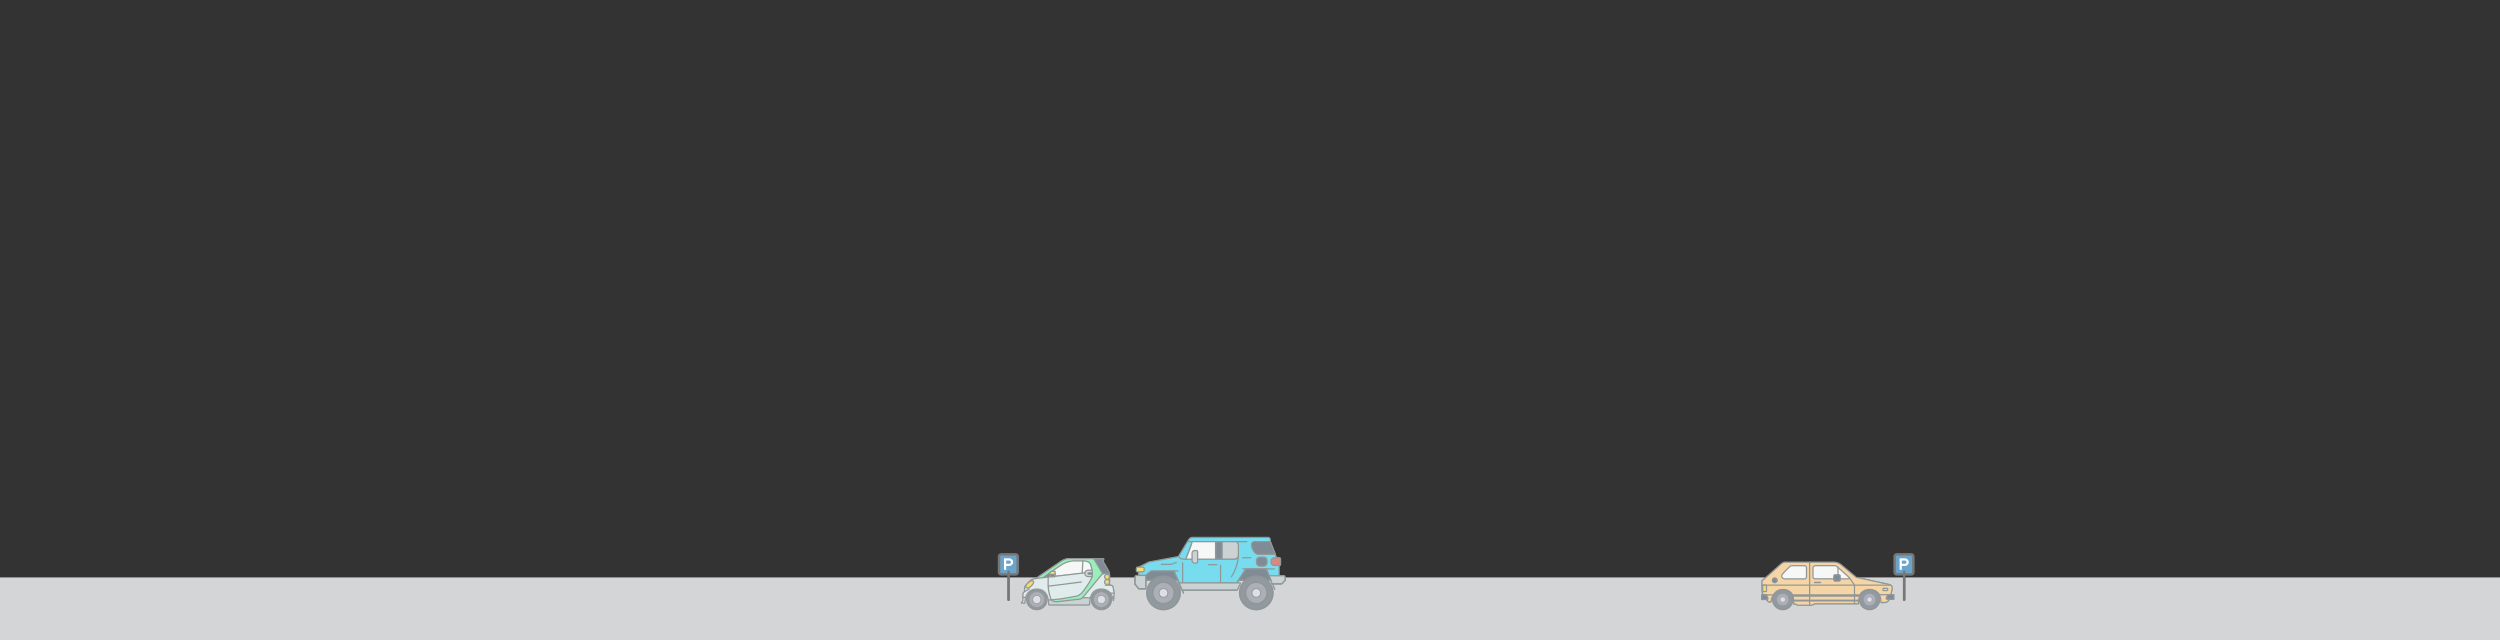 <?xml version="1.0" encoding="utf-8"?>
<!-- Generator: Adobe Illustrator 22.0.1, SVG Export Plug-In . SVG Version: 6.00 Build 0)  -->
<svg version="1.1" id="Layer_1" xmlns="http://www.w3.org/2000/svg" xmlns:xlink="http://www.w3.org/1999/xlink" x="0px" y="0px"
	 viewBox="0 0 4000 1024" style="enable-background:new 0 0 4000 1024;" xml:space="preserve">
<rect x="0" y="0" width="4000" height="1024" fill="#333333" stroke="none"/>
<style type="text/css">
	.st0{display:none;}
	.st1{display:inline;fill:#82F9F9;}
	.st2{fill:#B5B9BA;}
	.st3{opacity:0.4;}
	.st4{fill:#FFFFFF;}
	.st5{fill:#0968A7;stroke:#1D1D1D;stroke-width:4;stroke-miterlimit:10;}
	.st6{fill:none;stroke:#1D1D1D;stroke-width:4;stroke-linecap:round;stroke-miterlimit:10;}
	.st7{fill:#485253;}
	.st8{fill:#465761;}
	.st9{fill:#EFB96A;stroke:#485253;stroke-width:2;stroke-linecap:round;stroke-linejoin:round;stroke-miterlimit:10;}
	.st10{fill:#757888;stroke:#485253;stroke-linecap:round;stroke-linejoin:round;stroke-miterlimit:10;}
	.st11{fill:#2C3E50;}
	.st12{fill:#F0F1F1;stroke:#485253;stroke-width:2;stroke-linecap:round;stroke-linejoin:round;stroke-miterlimit:10;}
	.st13{fill:none;stroke:#485253;stroke-width:2;stroke-linecap:round;stroke-linejoin:round;stroke-miterlimit:10;}
	.st14{fill:none;stroke:#485253;stroke-width:4;stroke-linecap:round;stroke-linejoin:round;stroke-miterlimit:10;}
	.st15{fill:none;stroke:#485253;stroke-width:3;stroke-linecap:round;stroke-linejoin:round;stroke-miterlimit:10;}
	.st16{fill:#2C3E50;stroke:#485253;stroke-width:2;stroke-linecap:round;stroke-linejoin:round;stroke-miterlimit:10;}
	.st17{fill:#F1C40F;}
	.st18{fill:#C7CAD2;stroke:#485253;stroke-width:0.5;stroke-linecap:round;stroke-linejoin:round;stroke-miterlimit:10;}
	.st19{fill:#1AC5E3;stroke:#485253;stroke-width:2;stroke-linecap:round;stroke-linejoin:round;stroke-miterlimit:10;}
	.st20{fill:#A7B4B5;stroke:#485253;stroke-width:2;stroke-linecap:round;stroke-linejoin:round;stroke-miterlimit:10;}
	.st21{fill:#C0392B;stroke:#485253;stroke-width:2;stroke-linecap:round;stroke-linejoin:round;stroke-miterlimit:10;}
	.st22{fill:#F1C40F;stroke:#485253;stroke-width:2;stroke-linecap:round;stroke-linejoin:round;stroke-miterlimit:10;}
	.st23{fill:#757888;stroke:#485253;stroke-width:3;stroke-linecap:round;stroke-linejoin:round;stroke-miterlimit:10;}
	.st24{fill:#C7CAD2;stroke:#485253;stroke-width:1.5;stroke-linecap:round;stroke-linejoin:round;stroke-miterlimit:10;}
	.st25{fill:#C7CAD2;stroke:#485253;stroke-linecap:round;stroke-linejoin:round;stroke-miterlimit:10;}
	.st26{fill:#A7B4B5;}
	.st27{fill:#CCDDDD;}
	.st28{fill:#57E38E;}
	.st29{fill:#F0F1F1;}
	.st30{fill:#B5B9BA;stroke:#485253;stroke-width:2;stroke-linecap:round;stroke-linejoin:round;stroke-miterlimit:10;}
	.st31{fill:#2C3E50;stroke:#485253;stroke-linecap:round;stroke-linejoin:round;stroke-miterlimit:10;}
	.st32{display:inline;}
	.st33{fill:#485253;stroke:#485253;stroke-miterlimit:10;}
	.st34{clip-path:url(#SVGID_3_);fill:#C0392B;}
	.st35{clip-path:url(#SVGID_5_);fill:#8E44AD;}
	.st36{clip-path:url(#SVGID_7_);fill:#C0392B;}
	.st37{clip-path:url(#SVGID_9_);fill:#8E44AD;}
	.st38{clip-path:url(#SVGID_11_);fill:#C0392B;}
	.st39{clip-path:url(#SVGID_13_);fill:#8E44AD;}
	.st40{clip-path:url(#SVGID_15_);fill:#C0392B;}
	.st41{clip-path:url(#SVGID_17_);fill:#8E44AD;}
	.st42{clip-path:url(#SVGID_19_);fill:#C0392B;}
	.st43{clip-path:url(#SVGID_21_);fill:#8E44AD;}
	.st44{fill:#8E44AD;}
	.st45{fill:#CD9C12;}
	.st46{fill:#C0392B;}
	.st47{fill:#FFFFFF;stroke:#FFFFFF;stroke-miterlimit:10;}
	.st48{fill:#FFFFFF;stroke:#FFFFFF;stroke-width:2;stroke-linecap:round;stroke-linejoin:round;stroke-miterlimit:10;}
	.st49{fill:#FFFFFF;stroke:#FFFFFF;stroke-linecap:round;stroke-linejoin:round;stroke-miterlimit:10;}
	.st50{fill:#FFFFFF;stroke:#FFFFFF;stroke-width:4;stroke-linecap:round;stroke-linejoin:round;stroke-miterlimit:10;}
	.st51{fill:#FFFFFF;stroke:#FFFFFF;stroke-width:3;stroke-linecap:round;stroke-linejoin:round;stroke-miterlimit:10;}
	.st52{fill:#FFFFFF;stroke:#FFFFFF;stroke-width:0.5;stroke-linecap:round;stroke-linejoin:round;stroke-miterlimit:10;}
	.st53{fill:#FFFFFF;stroke:#FFFFFF;stroke-width:1.5;stroke-linecap:round;stroke-linejoin:round;stroke-miterlimit:10;}
	.st54{fill:#FFFFFF;stroke:#FFFFFF;stroke-width:4;stroke-miterlimit:10;}
	.st55{fill:#FFFFFF;stroke:#FFFFFF;stroke-width:4;stroke-linecap:round;stroke-miterlimit:10;}
</style>
<g id="bg_lucht" class="st0">
	<rect y="0" class="st1" width="4000" height="803"/>
</g>
<g id="huizen">
</g>
<g id="bosjes">
</g>
<g id="weg">
	<rect y="924" class="st2" width="4000" height="100"/>
</g>
<g id="weg_1_" class="st3">
	<rect y="924" class="st4" width="4000" height="100"/>
</g>
<g id="borden">
	<g>
		<path class="st5" d="M1628.4,890.2v25.6c0,0.9-0.3,1.7-1,2.3c-0.6,0.6-1.5,1-2.3,1h-23.4c-0.9,0-1.7-0.3-2.3-1
			c-0.6-0.6-1-1.5-1-2.3v-25.6c0-0.9,0.3-1.7,1-2.3c0.6-0.6,1.5-1,2.3-1h23.4c0.9,0,1.7,0.3,2.3,1
			C1628,888.5,1628.4,889.3,1628.4,890.2z"/>
		<g>
			<path class="st4" d="M1614.9,893.3c3.4,0,6.1,2.7,6.1,6.1c0,3.4-2.7,6.1-6.1,6.1c2.4,0,3.2-2.7,3.2-6.1
				S1617.3,893.3,1614.9,893.3z"/>
			<path class="st4" d="M1614.9,893.3c2.4,0,4.3,2.7,4.3,6.1c0,3.4-1.9,6.1-4.3,6.1h-5v6.2h-3.5v-18.4L1614.9,893.3L1614.9,893.3z
				 M1617.5,899.4c0-1.4-1.2-2.6-2.6-2.6h-5v5.2h5C1616.3,902,1617.5,900.8,1617.5,899.4z"/>
		</g>
		<line class="st6" x1="1613.7" y1="959.6" x2="1613.7" y2="914.8"/>
	</g>
	<g>
		<path class="st5" d="M3061.4,890.2v25.6c0,0.9-0.3,1.7-1,2.3s-1.5,1-2.3,1h-23.4c-0.9,0-1.7-0.3-2.3-1c-0.6-0.6-1-1.5-1-2.3v-25.6
			c0-0.9,0.3-1.7,1-2.3c0.6-0.6,1.5-1,2.3-1h23.4c0.9,0,1.7,0.3,2.3,1S3061.4,889.3,3061.4,890.2z"/>
		<g>
			<path class="st4" d="M3047.9,893.3c3.4,0,6.1,2.7,6.1,6.1c0,3.4-2.7,6.1-6.1,6.1c2.4,0,3.2-2.7,3.2-6.1
				C3051.1,896,3050.3,893.3,3047.9,893.3z"/>
			<path class="st4" d="M3047.9,893.3c2.4,0,4.3,2.7,4.3,6.1c0,3.4-1.9,6.1-4.3,6.1h-5v6.2h-3.5v-18.4L3047.9,893.3L3047.9,893.3z
				 M3050.5,899.4c0-1.4-1.2-2.6-2.6-2.6h-5v5.2h5C3049.3,902,3050.5,900.8,3050.5,899.4z"/>
		</g>
		<line class="st6" x1="3046.7" y1="959.6" x2="3046.7" y2="914.8"/>
	</g>
</g>
<g id="personen">
</g>
<g id="auto_x27_s">
	<g>
		<polygon class="st7" points="2869.8,960.9 2973.5,960.9 2973.3,966 2904.1,966 2898.2,968.3 2875.6,968.3 2873.9,966.6 
			2869.9,966.6 		"/>
		<g>
			<path class="st8" d="M2991.3,975.1c-8.7,0-15.8-7.1-15.8-15.8s7.1-15.8,15.8-15.8s15.8,7.1,15.8,15.8S3000.1,975.1,2991.3,975.1z
				"/>
			<path class="st7" d="M2991.3,945c7.9,0,14.3,6.4,14.3,14.3s-6.4,14.3-14.3,14.3c-7.9,0-14.3-6.4-14.3-14.3S2983.4,945,2991.3,945
				 M2991.3,942c-9.5,0-17.3,7.8-17.3,17.3s7.8,17.3,17.3,17.3s17.3-7.8,17.3-17.3S3000.9,942,2991.3,942L2991.3,942z"/>
		</g>
		<g>
			<path class="st8" d="M2852.4,975.1c-8.7,0-15.8-7.1-15.8-15.8s7.1-15.8,15.8-15.8s15.8,7.1,15.8,15.8S2861.2,975.1,2852.4,975.1z
				"/>
			<path class="st7" d="M2852.4,945c7.9,0,14.3,6.4,14.3,14.3s-6.4,14.3-14.3,14.3s-14.3-6.4-14.3-14.3S2844.5,945,2852.4,945
				 M2852.4,942c-9.5,0-17.3,7.8-17.3,17.3s7.8,17.3,17.3,17.3s17.3-7.8,17.3-17.3S2862,942,2852.4,942L2852.4,942z"/>
		</g>
		<path class="st9" d="M2833.5,962.9h-3.9c0,0-10.4-10.8-10.4-17.9c0-7.1,0-15.5,0-15.5l30-26.7c0,0,3.5-3.4,6.7-3.4s78.1,0,78.1,0
			s7.6-0.2,13,5.2l22.9,19.1l53,11.6c0,0,5.8,1.3,4.5,7.2l-3.1,12.7c0,0-2,8.8-8.6,8.8h-6.1c0-8.7-3-13.2-3-13.2s-4.3-7.7-15.1-7.7
			c-11.3,0-15.1,7.7-15.1,7.7s-2.9,4.5-2.9,15.2h-13.3h-56l-5.8,2.4h-22.6l-1.7-1.7h-4V964c0-8.7-2.5-13.2-2.5-13.2s-3.8-7.7-15-7.7
			C2835.7,943,2833.5,962.9,2833.5,962.9z"/>
		<circle class="st10" cx="2852.4" cy="959.3" r="10"/>
		<circle class="st10" cx="2991.3" cy="959.3" r="10"/>
		<g>
			<path class="st11" d="M2839.6,932.4c-2.1,0-3.9-1.7-3.9-3.9s1.7-3.9,3.9-3.9s3.9,1.7,3.9,3.9S2841.7,932.4,2839.6,932.4z"/>
			<path class="st7" d="M2839.6,925.6c1.6,0,2.9,1.3,2.9,2.9c0,1.6-1.3,2.9-2.9,2.9s-2.9-1.3-2.9-2.9
				C2836.7,926.9,2838,925.6,2839.6,925.6 M2839.6,923.6c-2.7,0-4.9,2.2-4.9,4.9s2.2,4.9,4.9,4.9s4.9-2.2,4.9-4.9
				C2844.4,925.8,2842.3,923.6,2839.6,923.6L2839.6,923.6z"/>
		</g>
		<path class="st12" d="M2868.3,905.1h18.6c0,0,3.5,0,3.5,3.5c0,3.9,0,14.3,0,14.3s-0.2,3.3-3.3,3.3s-31.2,0-31.2,0s-5.3,0-5.3-5
			c0-2.9,13.7-15.2,13.7-15.2S2865,905.1,2868.3,905.1z"/>
		<g>
			<rect x="2902.3" y="930.7" class="st7" width="11.4" height="2.5"/>
		</g>
		<path class="st12" d="M2905.5,905h30.1c0,0,1.9,0,2.9,0.9l19.8,17.7c0,0,3.1,2.6-2.3,2.5h-52.3c0,0-2.9,0-2.9-3.3v-14.3
			C2900.8,905.1,2905.5,905,2905.5,905z"/>
		<line class="st13" x1="2819.2" y1="936.2" x2="3024.4" y2="936.2"/>
		<line class="st13" x1="2895.4" y1="899.4" x2="2895.4" y2="968.3"/>
		<line class="st14" x1="2868.5" y1="952.8" x2="2975" y2="952.8"/>
		<line class="st15" x1="2869.8" y1="960.9" x2="2973.5" y2="960.9"/>
		<polyline class="st13" points="2958.9,924.4 2967.2,936.2 2967.2,965.9 		"/>
		<line class="st13" x1="3006.9" y1="951.5" x2="3025.1" y2="951.5"/>
		<line class="st13" x1="2837.3" y1="951.8" x2="2821.4" y2="951.8"/>
		<path class="st16" d="M2826.3,951.8l2.5,5.7c0,0,1,1.6-2.2,1.6s-7.9,0-7.9,0v-7.4h7.6V951.8z"/>
		<path class="st16" d="M3020.2,951.5l-2.3,5.7c0,0-1,1.6,2.1,1.6s10,0,10,0v-7.4h-9.8V951.5z"/>
		<g>
			<path class="st17" d="M3013.7,945c-0.6,0-1-0.4-1-1v-1.6c0-0.6,0.4-1,1-1h5.7c0.6,0,1,0.4,1,1v1.6c0,0.6-0.4,1-1,1H3013.7z"/>
			<path class="st7" d="M3019.4,942.3v1.6h-5.7v-1.6H3019.4 M3019.4,940.3h-5.7c-1.1,0-2,0.9-2,2v1.6c0,1.1,0.9,2,2,2h5.7
				c1.1,0,2-0.9,2-2v-1.6C3021.4,941.2,3020.5,940.3,3019.4,940.3L3019.4,940.3z"/>
		</g>
		<g>
			<path class="st17" d="M2821.3,946.5c-0.6,0-1-0.4-1-1v-8.2c0-0.6,0.4-1,1-1h4.1c0.6,0,1,0.4,1,1v8.2c0,0.6-0.4,1-1,1H2821.3z"/>
			<path class="st7" d="M2825.4,937.3v8.2h-4.1v-8.2H2825.4 M2825.4,935.3h-4.1c-1.1,0-2,0.9-2,2v8.2c0,1.1,0.9,2,2,2h4.1
				c1.1,0,2-0.9,2-2v-8.2C2827.4,936.2,2826.5,935.3,2825.4,935.3L2825.4,935.3z"/>
		</g>
		<line class="st13" x1="2940.8" y1="908.1" x2="2940.8" y2="920.6"/>
		<g>
			<path class="st11" d="M2936.6,929.8c-0.8,0-1.7,0-2.2-0.8c-0.3-0.6-0.3-1.2-0.3-2.7V923c0.1-2.3,0.1-3.3,2.5-3.3h5.2
				c2.5,0,2.5,1,2.5,3.3v3.2c0,1.6,0,2.2-0.3,2.8c-0.5,0.8-1.3,0.8-2.1,0.8H2936.6z"/>
			<path class="st7" d="M2941.8,920.6c1.5,0,1.5,0,1.5,2.3v3.2c0,2.6,0,2.6-1.5,2.6h-5.2c-1.5,0-1.5-0.1-1.5-2.6v-3.2
				c0.1-2.3,0.1-2.3,1.5-2.3C2936.6,920.6,2940.3,920.6,2941.8,920.6 M2941.8,918.6h-5.2c-3.4,0-3.5,2-3.5,4.3c0,0,0,0,0,0.1v3.2
				v0.1c0,1.6,0,2.4,0.5,3.2c0.8,1.3,2.1,1.3,3.1,1.3h5.2c0.9,0,2.3,0,3-1.3c0.4-0.8,0.4-1.6,0.4-3.2v-0.1V923
				C2945.3,920.7,2945.3,918.6,2941.8,918.6L2941.8,918.6z"/>
		</g>
		<circle class="st18" cx="2852.4" cy="959.3" r="4"/>
		<circle class="st18" cx="2991.3" cy="959.3" r="4"/>
	</g>
	<g>
		<line class="st13" x1="1833.2" y1="920.7" x2="1833.2" y2="928.1"/>
		<path class="st19" d="M1907.5,859.9h121.6c0,0,3.3-0.3,3.3,4.6v2.2l10.1,25.8h4.2l0,0c1.1,0,2,0.9,2,2v8.3c0,1.2-0.9,2.1-2.1,2.1
			l0,0v16.4h7.1c0,0,2.2-0.2,2.2,2.2v5.3l-5.2,5.2h-15.2l-2.4-5.7h-51.5l-3,4.6h2.8c0.7,0,1.2,0.8,0.9,1.4l-4.8,9.8h-86.3l-6.9-15.8
			H1833V942h-11l-5.9-7.1v-11.3c0,0-0.1-2.7,2.7-2.7h3v-13.3l16.5-8.4l47.2-8.7l16.3-26.9C1902,863.5,1903.9,859.9,1907.5,859.9z"/>
		<rect x="1944.9" y="866.6" class="st16" width="10.5" height="28"/>
		<line class="st13" x1="1893.6" y1="949" x2="1878.2" y2="913.4"/>
		<polyline class="st13" points="2039.4,942.6 2025.9,910.2 1988.3,910.2 		"/>
		<path class="st20" d="M2033.3,928.1l-2.9-6.9h16.3h7.1c0,0,2.2-0.2,2.2,2.2v5.3l-5.2,5.2h-15.2L2033.3,928.1z"/>
		<path class="st21" d="M2042.6,892.4h-3.8c0,0-5.2-0.2-5.2,6.3c0,6.3,5.2,6,5.2,6h7.9c1.4,0,2.1-0.7,2.1-2.1v-7.8
			c0-1.4-1.1-2.5-2.5-2.5L2042.6,892.4L2042.6,892.4z"/>
		<path class="st16" d="M2032.5,866.6H2007c0,0-4.6,0-4.6,5.7c0,4.9,5.2,14.6,9.9,14.6h28.1L2032.5,866.6z"/>
		<line class="st13" x1="1933.9" y1="903.5" x2="1946.9" y2="903.5"/>
		<line class="st13" x1="1988.3" y1="892.4" x2="2001.2" y2="892.4"/>
		<g>
			<path class="st11" d="M2015.9,905.8c-3.1,0-5.6-2.5-5.6-5.6V897c0-3.1,2.5-5.6,5.6-5.6h5.7c3.1,0,5.6,2.5,5.6,5.6v3.2
				c0,3.1-2.5,5.6-5.6,5.6H2015.9z"/>
			<path class="st7" d="M2021.7,892.4c2.5,0,4.6,2.1,4.6,4.6v3.2c0,2.5-2.1,4.6-4.6,4.6h-5.7c-2.5,0-4.6-2.1-4.6-4.6V897
				c0-2.5,2.1-4.6,4.6-4.6H2021.7 M2021.7,890.4h-5.7c-3.6,0-6.6,3-6.6,6.6v3.2c0,3.6,3,6.6,6.6,6.6h5.7c3.6,0,6.6-3,6.6-6.6V897
				C2028.3,893.4,2025.3,890.4,2021.7,890.4L2021.7,890.4z"/>
		</g>
		<line class="st13" x1="2039.4" y1="910.2" x2="2025.9" y2="910.2"/>
		<polyline class="st13" points="1993.5,910.2 1978.7,932.7 1886.6,932.7 		"/>
		<line class="st13" x1="1892.2" y1="932.7" x2="1892.2" y2="900.3"/>
		<path class="st13" d="M1858.2,903c0.2,0,15.7,0,15.7,0l8-3.1"/>
		<line class="st13" x1="1833.2" y1="920.7" x2="1822" y2="920.7"/>
		<path class="st16" d="M1833.2,928.1h51.3l-6.4-14.7h6.6h-42.6c-0.2,0-0.4,0.1-0.6,0.2l-8.4,7.1L1833.2,928.1"/>
		<polygon class="st16" points="2033.3,928.1 1981.8,928.1 1993.5,910.2 2025.9,910.2 		"/>
		<line class="st13" x1="1952.9" y1="932.7" x2="1952.9" y2="904.5"/>
		<line class="st13" x1="1900.1" y1="866.6" x2="1994.8" y2="866.6"/>
		<path class="st13" d="M1907.3,866.6c0,3.7-10,28-10,28"/>
		<path class="st13" d="M1885.7,890.4c0,0,2.1,3.4,6,4.1c1.7,0.3,5.6,0.2,5.6,0.2h77.1c0,0,7,0,7-5.9v-16c0,0,0.2-6.1-5.6-6.1"/>
		<path class="st13" d="M1970.3,922.8c0,0,11-16.5,11-34.1"/>
		<path class="st20" d="M1978.7,932.7h-92.2l4.9,11.2h88.3l4.8-9.8c0.3-0.7-0.2-1.4-0.9-1.4H1978.7z"/>
		<path class="st12" d="M1944.9,894.6h-47.6c0,0,10-24.2,10-28l0,0h37.6V894.6z"/>
		<path class="st20" d="M1974.4,894.6h-19v-28h20.4c5.9,0,5.6,6.1,5.6,6.1v16C1981.3,894.6,1974.4,894.6,1974.4,894.6z"/>
		<path class="st22" d="M1819.7,907.4h8.5c1.4,0,2.5,1.1,2.5,2.5v2.5c0,1.4-1.1,2.5-2.5,2.5h-8.5c-0.8,0-1.5-0.7-1.5-1.5v-4.5
			C1818.2,908.1,1818.9,907.4,1819.7,907.4z"/>
		<g>
			<g>
				<circle class="st8" cx="2010.1" cy="948.7" r="26.5"/>
				<path class="st7" d="M2010.1,923.7c13.8,0,25,11.2,25,25s-11.2,25-25,25s-25-11.2-25-25S1996.3,923.7,2010.1,923.7
					 M2010.1,920.7c-15.4,0-28,12.6-28,28s12.6,28,28,28s28-12.6,28-28S2025.5,920.7,2010.1,920.7L2010.1,920.7z"/>
			</g>
			<circle class="st23" cx="2010.1" cy="948.7" r="17.5"/>
			<circle class="st24" cx="2010.1" cy="948.7" r="7"/>
		</g>
		<g>
			<g>
				<circle class="st8" cx="1861.6" cy="948.7" r="26.5"/>
				<path class="st7" d="M1861.6,923.7c13.8,0,25,11.2,25,25s-11.2,25-25,25s-25-11.2-25-25S1847.8,923.7,1861.6,923.7
					 M1861.6,920.7c-15.4,0-28,12.6-28,28s12.6,28,28,28s28-12.6,28-28S1877,920.7,1861.6,920.7L1861.6,920.7z"/>
			</g>
			<circle class="st23" cx="1861.6" cy="948.7" r="17.5"/>
			<circle class="st24" cx="1861.6" cy="948.7" r="7"/>
		</g>
		<path class="st20" d="M1911.3,880.9h3.4c0.8,0,1.5,0.7,1.5,1.5v17.1c0,0.8-0.7,1.5-1.5,1.5h-3.4c-2.2,0-4-1.8-4-4v-12.2
			C1907.3,882.7,1909.1,880.9,1911.3,880.9z"/>
		<path class="st20" d="M1822,920.7h11.2v7.4v13.7h-11l-5.9-7.1v-11.3c0,0-0.1-2.7,2.7-2.7L1822,920.7L1822,920.7z"/>
	</g>
	<g>
		<g>
			<path class="st8" d="M1658.9,975.1c-8.7,0-15.8-7.1-15.8-15.8s7.1-15.8,15.8-15.8s15.8,7.1,15.8,15.8S1667.6,975.1,1658.9,975.1z
				"/>
			<path class="st7" d="M1658.9,945c7.9,0,14.3,6.4,14.3,14.3s-6.4,14.3-14.3,14.3s-14.3-6.4-14.3-14.3S1651,945,1658.9,945
				 M1658.9,942c-9.5,0-17.3,7.8-17.3,17.3s7.8,17.3,17.3,17.3s17.3-7.8,17.3-17.3S1668.5,942,1658.9,942L1658.9,942z"/>
		</g>
		<g>
			<path class="st8" d="M1762.2,975.1c-8.7,0-15.8-7.1-15.8-15.8s7.1-15.8,15.8-15.8s15.8,7.1,15.8,15.8S1771,975.1,1762.2,975.1z"
				/>
			<path class="st7" d="M1762.2,945c7.9,0,14.3,6.4,14.3,14.3s-6.4,14.3-14.3,14.3s-14.3-6.4-14.3-14.3S1754.3,945,1762.2,945
				 M1762.2,942c-9.5,0-17.3,7.8-17.3,17.3s7.8,17.3,17.3,17.3s17.3-7.8,17.3-17.3S1771.8,942,1762.2,942L1762.2,942z"/>
		</g>
		<circle class="st10" cx="1762.2" cy="959.3" r="12.5"/>
		<circle class="st10" cx="1658.9" cy="959.3" r="12.5"/>
		<circle class="st25" cx="1762.2" cy="959.3" r="6.5"/>
		<circle class="st25" cx="1658.9" cy="959.3" r="6.5"/>
		<path class="st26" d="M1732,956.4l12.5,0.1c-0.8,3.6-1,7.7-1,8.4c0,3-1.6,3-1.6,3s-61,0-62.8,0c-1.5,0-1.4-3-1.4-3s0-2.2-0.4-5
			c1.5-0.1,3.6-0.2,4.9-0.3c0.4,0.7,0.7,1,1.1,1.3c3.3,2.5,9.2,1.7,9.2,1.7s33.6-3.9,35.9-4.1C1729.5,958.4,1730.9,957.4,1732,956.4
			z"/>
		<path class="st27" d="M1775.1,917.8c0.3,2,0.3,4,0.3,4v14.5c3.5,0,4.7,0.9,4.7,0.9c4.5,10.8,1.2,24,1.2,24s-1-18.7-19.4-18.7
			c-10.3,0-15.3,8-17.2,14l-12.5-0.1c1.4-1.2,2.2-2.4,2.2-2.4s27.1-33.1,28.5-34.6c1.3-1.6,3.9-1.6,3.9-1.6L1775.1,917.8
			L1775.1,917.8z"/>
		<line class="st13" x1="1744.5" y1="956.5" x2="1732" y2="956.4"/>
		<path class="st27" d="M1657.3,925.6l90.4-10.6l-0.1,6.3c-0.9,6.8-13.8,23.7-13.8,23.7c-5.1,7.4-11.4,8.8-11.4,8.8l-21.8,3.8
			c0,0-8.3,1.4-23.2,2.3c-1.1-6.6-5.1-17.4-18.6-17.4c-19.7,0-19,22.4-19,22.4h-5.4l2.4-4v-10.2c0-2.8,2.6-4.1,2.6-4.1v-5.3
			c0-2.7,1.2-4.2,1.2-4.2l8.5-8.7C1651.1,926.4,1657.3,925.6,1657.3,925.6z"/>
		<path class="st28" d="M1682.1,959.6c0,0,0.1,0.5,1.2,1.3c3.3,2.5,9.2,1.7,9.2,1.7s33.6-3.9,35.9-4.1c2.4-0.3,5.8-4.5,5.8-4.5
			l30-36.2l-14.4-24.2h-40.7c0,0-6.6,0.7-11.2,4.1l-40.6,27.8l11.7-1.4c0,0,23.2-17,31.7-21.9c8.5-5,17.9-5,17.9-5h14.7
			c0,0,9.6,0,11.5,5.4c1.8,5.3,3.8,11.8,2.9,18.6s-13.8,23.7-13.8,23.7c-5.1,7.4-11.4,8.8-11.4,8.8l-21.8,3.8
			C1700.5,957.7,1694.1,958.8,1682.1,959.6L1682.1,959.6z"/>
		<path class="st11" d="M1775.4,921.8c0,0,0-5-1.1-7.3c-1.1-2.4-9.5-16.7-9.5-16.7l1.4-2.7c0,0,0.4-1.3-1.4-1.3s-15,0-15,0
			l14.5,24.5l2.2-0.4h8.6"/>
		<path class="st13" d="M1634.3,964.9h5.4c0,0-0.7-22.4,19-22.4s19,22.4,19,22.4s-0.1,3,1.4,3c1.8,0,62.8,0,62.8,0s1.6,0,1.6-3
			c0-2.1-0.1-22.4,18.3-22.4s19.4,18.7,19.4,18.7s3.3-13.2-1.2-24c0,0-1.2-0.9-4.7-0.9v-14.5c0,0,0-5-1.1-7.3
			c-1.1-2.4-9.5-16.7-9.5-16.7l1.4-2.7c0,0,0.4-1.3-1.4-1.3s-55.7,0-55.7,0s-4.7,0-11.2,4.1l-40.6,27.8c0,0-6.2,0.7-8.2,2.8
			l-8.5,8.7c0,0-1.2,1.5-1.2,4.2v5.3c0,0-2.6,1.3-2.6,4.1V961L1634.3,964.9z"/>
		<path class="st13" d="M1775.1,917.8h-8.6c0,0-2.6,0-3.9,1.6s-28.5,34.6-28.5,34.6s-3.4,4.2-5.8,4.5s-35.9,4.1-35.9,4.1
			s-5.9,0.8-9.2-1.7c-3.3-2.5-5.7-18.2-5.7-18.2s-1.2-10,0-24.7"/>
		<g>
			<polygon class="st11" points="1680.2,916.1 1682.6,922.7 1668.9,924.3 			"/>
		</g>
		<line class="st13" x1="1764.4" y1="918.2" x2="1749.8" y2="893.7"/>
		<path class="st29" d="M1687.3,921.4v-6.9l-3.7-0.4c0,0,8.5-7.2,17-12.1c8.5-5,17.9-5,17.9-5h14.7c0,0,9.6,0,11.5,5.4
			c1.8,5.3,3.2,12.3,3.2,12.3L1687.3,921.4z"/>
		<line class="st13" x1="1732.6" y1="897.4" x2="1731.5" y2="916.7"/>
		<line class="st13" x1="1735.6" y1="916.5" x2="1657.3" y2="925.6"/>
		<line class="st13" x1="1677.2" y1="937.9" x2="1730" y2="931.2"/>
		<line class="st13" x1="1639.4" y1="946.7" x2="1646.8" y2="942.2"/>
		<line class="st13" x1="1782.4" y1="949" x2="1776.5" y2="949"/>
		<line class="st13" x1="1775.4" y1="936.3" x2="1768.5" y2="936.3"/>
		<g>
			<path class="st17" d="M1770.7,934.9c-1.3,0-3.4-1-3.4-3.7s2-3.7,3.4-3.7h3.1c0.6,0,1,0.4,1,1v5.4c0,0.6-0.4,1-1,1H1770.7z"/>
			<path class="st7" d="M1773.8,928.5v5.4h-3.1c0,0-2.4,0-2.4-2.7s2.4-2.7,2.4-2.7H1773.8 M1773.8,926.5h-3.1
				c-1.8,0-4.4,1.3-4.4,4.7s2.6,4.7,4.4,4.7h3.1c1.1,0,2-0.9,2-2v-5.4C1775.8,927.4,1774.9,926.5,1773.8,926.5L1773.8,926.5z"/>
		</g>
		<path class="st30" d="M1747.3,922.5h-6.3c0,0-5.2,0-5.2-5.1s5.2-5.1,5.2-5.1h6.3"/>
		<path class="st31" d="M1747.7,919.4h-4.2c0,0-3.2,0-3.2-1.7s3.2-1.7,3.2-1.7h4.2"/>
		<g>
			<path class="st17" d="M1770.7,926.6c-1.3,0-3.4-1-3.4-3.7s2-3.7,3.4-3.7h3.1c0.6,0,1,0.4,1,1v5.4c0,0.6-0.4,1-1,1H1770.7z"/>
			<path class="st7" d="M1773.8,920.2v5.4h-3.1c0,0-2.4,0-2.4-2.7s2.4-2.7,2.4-2.7H1773.8 M1773.8,918.2h-3.1
				c-1.8,0-4.4,1.3-4.4,4.7s2.6,4.7,4.4,4.7h3.1c1.1,0,2-0.9,2-2v-5.4C1775.8,919.1,1774.9,918.2,1773.8,918.2L1773.8,918.2z"/>
		</g>
		<g>
			<path class="st17" d="M1643.5,941c-0.9,0-1.5-0.4-1.7-0.7c-1.6-1.8,0.6-5.3,3.4-7.9c2.3-2.1,4.7-3.3,6.4-3.3
				c0.9,0,1.5,0.4,1.7,0.7c0.5,0.6,1,1.7-0.1,3.8c-0.7,1.3-1.8,2.8-3.2,4.1C1647.6,939.7,1645.2,941,1643.5,941L1643.5,941z"/>
			<path class="st7" d="M1651.5,930.1c0.4,0,0.8,0.1,1,0.4c0.9,1-0.5,3.9-3.3,6.4c-2.1,1.9-4.3,3.1-5.7,3.1c-0.4,0-0.8-0.1-1-0.4
				c-0.9-1,0.5-3.9,3.3-6.4C1647.9,931.3,1650.1,930.1,1651.5,930.1 M1651.5,928.1c-1.9,0-4.6,1.3-7,3.6c-1.5,1.4-2.7,2.9-3.5,4.4
				c-1.4,2.7-0.6,4.3,0.1,4.9c0.4,0.5,1.2,1,2.5,1c1.9,0,4.6-1.3,7-3.6c3.2-3,5.5-7,3.4-9.3C1653.6,928.7,1652.8,928.1,1651.5,928.1
				L1651.5,928.1z"/>
		</g>
		<line class="st13" x1="1641.1" y1="955.8" x2="1636.8" y2="955.8"/>
		<path class="st13" d="M1668.9,924.3c0,0,23.2-17,31.7-21.9c8.5-5,17.9-5,17.9-5h14.7c0,0,9.6,0,11.5,5.4
			c1.8,5.3,3.8,11.8,2.9,18.6s-13.8,23.7-13.8,23.7c-5.1,7.4-11.4,8.8-11.4,8.8l-21.8,3.8c0,0-8.3,1.4-23.2,2.3"/>
		<g>
			<path class="st17" d="M1683.4,922.7c-0.4,0-1.3-0.1-2.1-0.6c-0.8-0.5-1.7-1.6-1.7-3.7c0-3.5,2.5-4.4,3.9-4.4h3.9c0.6,0,1,0.4,1,1
				v6.8c0,0.6-0.4,1-1,1L1683.4,922.7v-1V922.7z"/>
			<path class="st7" d="M1683.4,914.9L1683.4,914.9h3.9v6.8h-3.9c0,0,0,0-0.1,0c-0.4,0-2.9-0.1-2.9-3.4
				C1680.5,915,1683,914.9,1683.4,914.9 M1683.4,912.9c-2.4,0-4.9,1.7-4.9,5.4s2.5,5.4,4.9,5.4h0.1h3.8c1.1,0,2-0.9,2-2v-6.8
				c0-1.1-0.9-2-2-2L1683.4,912.9L1683.4,912.9L1683.4,912.9z"/>
		</g>
		<line class="st13" x1="1687.6" y1="919.1" x2="1680.2" y2="919.1"/>
		<g>
			<path class="st11" d="M1687.3,919.4h-6.8c0,0,0.1,0.7,0.5,1.3c0.5,0.6,1.3,1.1,2.4,1.1h3.9V919.4z"/>
		</g>
	</g>
</g>
<g id="politie_auto" class="st0">
	<g class="st32">
		<path class="st33" d="M409,777.3c-0.7-0.5-1.5-0.7-2.3-0.5l-5.3,1.3c-0.4,0.1-0.6,0.5-0.5,0.9s0.5,0.6,0.9,0.5l5.3-1.3
			c0.4-0.1,0.7,0,1,0.2s0.5,0.6,0.5,0.9v12.8c0,0.4-0.2,0.7-0.5,0.9s-0.7,0.3-1,0.2l-8.1-2v-11.7v-2.9c0-2.6-2.1-4.7-4.7-4.7h-22.4
			c-2.6,0-4.7,2.1-4.7,4.7v18.1c0,2.6,2.1,4.7,4.7,4.7h0.1v2.6c0,1,1.5,0.3,2.5,0.3h16.8c1,0,1.1,0.7,1.1-0.3v-2.6h1.9
			c2.6,0,4.7-2.1,4.7-4.7v-2l7.8,1.9c0.2,0.1,0.4,0.1,0.7,0.1c0.6,0,1.2-0.2,1.7-0.6c0.7-0.5,1-1.3,1-2.1v-12.8
			C410,778.5,409.6,777.8,409,777.3z"/>
		<path class="st27" d="M397.4,794.8c0,1.8-1.5,3.2-3.3,3.2h-2.7h-12.6c-0.4,0-0.7,0.3-0.7,0.7s0.3,0.7,0.7,0.7h11.9v2.1
			c0,0.2-0.1,0.3-0.3,0.3h-16.8c-0.2,0-0.3-0.1-0.3-0.3v-2.1h1.6h0.6c0.4,0,0.7-0.3,0.7-0.7s-0.3-0.7-0.7-0.7h-0.6h-2.4h-0.8
			c-1.8,0-3.3-1.4-3.3-3.2v-18.1c0-1.8,1.5-3.2,3.3-3.2h22.4c1.8,0,3.3,1.4,3.3,3.2v2.9v12.3L397.4,794.8L397.4,794.8z"/>
		<g>
			<g>
				<path id="SVGID_1_" class="st4" d="M458.5,827.4c0,0,49.2,1,57.5,17.2c1.4,4.3,3.7,4,4.3,5.1c1,2-0.8,18.5-0.8,18.5
					s-14.5,3.3-19.9,3.3V863c0,0-0.7-19-20.4-19s-20.8,20.3-20.8,20.3s0.1,5,1,7.1H346.7c0,0,1.1-4.9,1.1-7.4s-2.1-20.1-20.1-20.1
					s-21,20.6-21,20.6s-0.6,3.9,0.1,6.9c0,0-17.2-3.1-17.2-18.4c0-7.2,4.5-9.4,4.5-9.4l0.2-9c0,0,0.1-4.1,3.5-7.7l19.2-20.4
					c0,0,25.3-2,30.2-2.7c3.8-0.5,44.9-2.2,52.5-0.7c0,0,15.9,1.1,26.6,6.5C436.8,815,458.5,827.4,458.5,827.4z"/>
			</g>
			<g>
				<defs>
					<path id="SVGID_2_" d="M458.5,827.4c0,0,49.2,1,57.5,17.2c1.4,4.3,3.7,4,4.3,5.1c1,2-0.8,18.5-0.8,18.5s-14.5,3.3-19.9,3.3V863
						c0,0-0.7-19-20.4-19s-20.8,20.3-20.8,20.3s0.1,5,1,7.1H346.7c0,0,1.1-4.9,1.1-7.4s-2.1-20.1-20.1-20.1s-21,20.6-21,20.6
						s-0.6,3.9,0.1,6.9c0,0-17.2-3.1-17.2-18.4c0-7.2,4.5-9.4,4.5-9.4l0.2-9c0,0,0.1-4.1,3.5-7.7l19.2-20.4c0,0,25.3-2,30.2-2.7
						c3.8-0.5,44.9-2.2,52.5-0.7c0,0,15.9,1.1,26.6,6.5C436.8,815,458.5,827.4,458.5,827.4z"/>
				</defs>
				<clipPath id="SVGID_3_">
					<use xlink:href="#SVGID_2_"  style="overflow:visible;"/>
				</clipPath>
				<polygon class="st34" points="354.2,872.3 391.6,840.1 401.3,840.1 363.9,872.3 				"/>
			</g>
			<g>
				<defs>
					<path id="SVGID_4_" d="M458.5,827.4c0,0,49.2,1,57.5,17.2c1.4,4.3,3.7,4,4.3,5.1c1,2-0.8,18.5-0.8,18.5s-14.5,3.3-19.9,3.3V863
						c0,0-0.7-19-20.4-19s-20.8,20.3-20.8,20.3s0.1,5,1,7.1H346.7c0,0,1.1-4.9,1.1-7.4s-2.1-20.1-20.1-20.1s-21,20.6-21,20.6
						s-0.6,3.9,0.1,6.9c0,0-17.2-3.1-17.2-18.4c0-7.2,4.5-9.4,4.5-9.4l0.2-9c0,0,0.1-4.1,3.5-7.7l19.2-20.4c0,0,25.3-2,30.2-2.7
						c3.8-0.5,44.9-2.2,52.5-0.7c0,0,15.9,1.1,26.6,6.5C436.8,815,458.5,827.4,458.5,827.4z"/>
				</defs>
				<clipPath id="SVGID_5_">
					<use xlink:href="#SVGID_4_"  style="overflow:visible;"/>
				</clipPath>
				<polygon class="st35" points="373.2,848 397.4,827.2 406.8,827.2 382.6,848 				"/>
			</g>
			<g>
				<defs>
					<path id="SVGID_6_" d="M458.5,827.4c0,0,49.2,1,57.5,17.2c1.4,4.3,3.7,4,4.3,5.1c1,2-0.8,18.5-0.8,18.5s-14.5,3.3-19.9,3.3V863
						c0,0-0.7-19-20.4-19s-20.8,20.3-20.8,20.3s0.1,5,1,7.1H346.7c0,0,1.1-4.9,1.1-7.4s-2.1-20.1-20.1-20.1s-21,20.6-21,20.6
						s-0.6,3.9,0.1,6.9c0,0-17.2-3.1-17.2-18.4c0-7.2,4.5-9.4,4.5-9.4l0.2-9c0,0,0.1-4.1,3.5-7.7l19.2-20.4c0,0,25.3-2,30.2-2.7
						c3.8-0.5,44.9-2.2,52.5-0.7c0,0,15.9,1.1,26.6,6.5C436.8,815,458.5,827.4,458.5,827.4z"/>
				</defs>
				<clipPath id="SVGID_7_">
					<use xlink:href="#SVGID_6_"  style="overflow:visible;"/>
				</clipPath>
				<polygon class="st36" points="376.4,872.3 413.7,840.1 423.4,840.1 386.1,872.3 				"/>
			</g>
			<g>
				<defs>
					<path id="SVGID_8_" d="M458.5,827.4c0,0,49.2,1,57.5,17.2c1.4,4.3,3.7,4,4.3,5.1c1,2-0.8,18.5-0.8,18.5s-14.5,3.3-19.9,3.3V863
						c0,0-0.7-19-20.4-19s-20.8,20.3-20.8,20.3s0.1,5,1,7.1H346.7c0,0,1.1-4.9,1.1-7.4s-2.1-20.1-20.1-20.1s-21,20.6-21,20.6
						s-0.6,3.9,0.1,6.9c0,0-17.2-3.1-17.2-18.4c0-7.2,4.5-9.4,4.5-9.4l0.2-9c0,0,0.1-4.1,3.5-7.7l19.2-20.4c0,0,25.3-2,30.2-2.7
						c3.8-0.5,44.9-2.2,52.5-0.7c0,0,15.9,1.1,26.6,6.5C436.8,815,458.5,827.4,458.5,827.4z"/>
				</defs>
				<clipPath id="SVGID_9_">
					<use xlink:href="#SVGID_8_"  style="overflow:visible;"/>
				</clipPath>
				<polygon class="st37" points="395.3,848 419.6,827.2 429,827.2 404.8,848 				"/>
			</g>
			<g>
				<defs>
					<path id="SVGID_10_" d="M458.5,827.4c0,0,49.2,1,57.5,17.2c1.4,4.3,3.7,4,4.3,5.1c1,2-0.8,18.5-0.8,18.5s-14.5,3.3-19.9,3.3
						V863c0,0-0.7-19-20.4-19s-20.8,20.3-20.8,20.3s0.1,5,1,7.1H346.7c0,0,1.1-4.9,1.1-7.4s-2.1-20.1-20.1-20.1s-21,20.6-21,20.6
						s-0.6,3.9,0.1,6.9c0,0-17.2-3.1-17.2-18.4c0-7.2,4.5-9.4,4.5-9.4l0.2-9c0,0,0.1-4.1,3.5-7.7l19.2-20.4c0,0,25.3-2,30.2-2.7
						c3.8-0.5,44.9-2.2,52.5-0.7c0,0,15.9,1.1,26.6,6.5C436.8,815,458.5,827.4,458.5,827.4z"/>
				</defs>
				<clipPath id="SVGID_11_">
					<use xlink:href="#SVGID_10_"  style="overflow:visible;"/>
				</clipPath>
				<polygon class="st38" points="398.1,872.3 435.5,840.1 445.2,840.1 407.8,872.3 				"/>
			</g>
			<g>
				<defs>
					<path id="SVGID_12_" d="M458.5,827.4c0,0,49.2,1,57.5,17.2c1.4,4.3,3.7,4,4.3,5.1c1,2-0.8,18.5-0.8,18.5s-14.5,3.3-19.9,3.3
						V863c0,0-0.7-19-20.4-19s-20.8,20.3-20.8,20.3s0.1,5,1,7.1H346.7c0,0,1.1-4.9,1.1-7.4s-2.1-20.1-20.1-20.1s-21,20.6-21,20.6
						s-0.6,3.9,0.1,6.9c0,0-17.2-3.1-17.2-18.4c0-7.2,4.5-9.4,4.5-9.4l0.2-9c0,0,0.1-4.1,3.5-7.7l19.2-20.4c0,0,25.3-2,30.2-2.7
						c3.8-0.5,44.9-2.2,52.5-0.7c0,0,15.9,1.1,26.6,6.5C436.8,815,458.5,827.4,458.5,827.4z"/>
				</defs>
				<clipPath id="SVGID_13_">
					<use xlink:href="#SVGID_12_"  style="overflow:visible;"/>
				</clipPath>
				<polygon class="st39" points="417,848 441.3,827.2 450.7,827.2 426.5,848 				"/>
			</g>
			<g>
				<defs>
					<path id="SVGID_14_" d="M458.5,827.4c0,0,49.2,1,57.5,17.2c1.4,4.3,3.7,4,4.3,5.1c1,2-0.8,18.5-0.8,18.5s-14.5,3.3-19.9,3.3
						V863c0,0-0.7-19-20.4-19s-20.8,20.3-20.8,20.3s0.1,5,1,7.1H346.7c0,0,1.1-4.9,1.1-7.4s-2.1-20.1-20.1-20.1s-21,20.6-21,20.6
						s-0.6,3.9,0.1,6.9c0,0-17.2-3.1-17.2-18.4c0-7.2,4.5-9.4,4.5-9.4l0.2-9c0,0,0.1-4.1,3.5-7.7l19.2-20.4c0,0,25.3-2,30.2-2.7
						c3.8-0.5,44.9-2.2,52.5-0.7c0,0,15.9,1.1,26.6,6.5C436.8,815,458.5,827.4,458.5,827.4z"/>
				</defs>
				<clipPath id="SVGID_15_">
					<use xlink:href="#SVGID_14_"  style="overflow:visible;"/>
				</clipPath>
				<polygon class="st40" points="419.8,872.3 457.2,840.1 466.9,840.1 429.5,872.3 				"/>
			</g>
			<g>
				<defs>
					<path id="SVGID_16_" d="M458.5,827.4c0,0,49.2,1,57.5,17.2c1.4,4.3,3.7,4,4.3,5.1c1,2-0.8,18.5-0.8,18.5s-14.5,3.3-19.9,3.3
						V863c0,0-0.7-19-20.4-19s-20.8,20.3-20.8,20.3s0.1,5,1,7.1H346.7c0,0,1.1-4.9,1.1-7.4s-2.1-20.1-20.1-20.1s-21,20.6-21,20.6
						s-0.6,3.9,0.1,6.9c0,0-17.2-3.1-17.2-18.4c0-7.2,4.5-9.4,4.5-9.4l0.2-9c0,0,0.1-4.1,3.5-7.7l19.2-20.4c0,0,25.3-2,30.2-2.7
						c3.8-0.5,44.9-2.2,52.5-0.7c0,0,15.9,1.1,26.6,6.5C436.8,815,458.5,827.4,458.5,827.4z"/>
				</defs>
				<clipPath id="SVGID_17_">
					<use xlink:href="#SVGID_16_"  style="overflow:visible;"/>
				</clipPath>
				<polygon class="st41" points="438.8,848 463,827.2 472.4,827.2 448.2,848 				"/>
			</g>
			<g>
				<defs>
					<path id="SVGID_18_" d="M458.5,827.4c0,0,49.2,1,57.5,17.2c1.4,4.3,3.7,4,4.3,5.1c1,2-0.8,18.5-0.8,18.5s-14.5,3.3-19.9,3.3
						V863c0,0-0.7-19-20.4-19s-20.8,20.3-20.8,20.3s0.1,5,1,7.1H346.7c0,0,1.1-4.9,1.1-7.4s-2.1-20.1-20.1-20.1s-21,20.6-21,20.6
						s-0.6,3.9,0.1,6.9c0,0-17.2-3.1-17.2-18.4c0-7.2,4.5-9.4,4.5-9.4l0.2-9c0,0,0.1-4.1,3.5-7.7l19.2-20.4c0,0,25.3-2,30.2-2.7
						c3.8-0.5,44.9-2.2,52.5-0.7c0,0,15.9,1.1,26.6,6.5C436.8,815,458.5,827.4,458.5,827.4z"/>
				</defs>
				<clipPath id="SVGID_19_">
					<use xlink:href="#SVGID_18_"  style="overflow:visible;"/>
				</clipPath>
				<polygon class="st42" points="441.5,872.3 478.9,840.1 488.6,840.1 451.2,872.3 				"/>
			</g>
			<g>
				<defs>
					<path id="SVGID_20_" d="M458.5,827.4c0,0,49.2,1,57.5,17.2c1.4,4.3,3.7,4,4.3,5.1c1,2-0.8,18.5-0.8,18.5s-14.5,3.3-19.9,3.3
						V863c0,0-0.7-19-20.4-19s-20.8,20.3-20.8,20.3s0.1,5,1,7.1H346.7c0,0,1.1-4.9,1.1-7.4s-2.1-20.1-20.1-20.1s-21,20.6-21,20.6
						s-0.6,3.9,0.1,6.9c0,0-17.2-3.1-17.2-18.4c0-7.2,4.5-9.4,4.5-9.4l0.2-9c0,0,0.1-4.1,3.5-7.7l19.2-20.4c0,0,25.3-2,30.2-2.7
						c3.8-0.5,44.9-2.2,52.5-0.7c0,0,15.9,1.1,26.6,6.5C436.8,815,458.5,827.4,458.5,827.4z"/>
				</defs>
				<clipPath id="SVGID_21_">
					<use xlink:href="#SVGID_20_"  style="overflow:visible;"/>
				</clipPath>
				<polygon class="st43" points="460.3,848 484.5,827.2 493.9,827.2 469.7,848 				"/>
			</g>
		</g>
		<path class="st13" d="M331,826.1l24.4,34.2c0,0,3.5,4.9,7.4,4.9h95.6"/>
		<path class="st13" d="M383.4,806.6c0,0,10.8,29.3,5.7,58.6"/>
		<path class="st13" d="M451,831.5c0,0,5.2,14.4,0,33.8"/>
		<path class="st13" d="M458.5,827.4c0,0,6.7,3.7,8.4,6.4c11.7-1.9,33.4,4.9,33.4,4.9"/>
		<g>
			<rect x="340" y="832.8" class="st7" width="7.5" height="1.6"/>
		</g>
		<g>
			<rect x="393.5" y="832.8" class="st7" width="7.5" height="1.6"/>
		</g>
		<path class="st13" d="M317,810.4l-12.1,13.1c0,0-1,1-1,2.5c0,3.1,11.5,17.7,11.5,17.7"/>
		<path class="st22" d="M289.5,851.1h18.1c2-3.3,7.9-7.5,7.9-7.5H294C293.9,843.6,290.1,845.3,289.5,851.1"/>
		<path class="st21" d="M294.3,833.1c0,3,3.4,2.6,3.4,2.6h11.8l-5.4-8.9h-6.5C295.5,829.1,294.7,831.6,294.3,833.1"/>
		<path class="st22" d="M517.2,847c-0.4-0.6-0.8-1.4-1.1-2.4c-1.4-2.7-4.1-5.1-7.3-7c-10,0-10,3.6-10,3.6l6.6,5.8L517.2,847"/>
		<path class="st12" d="M331,826.1v-3.7c0,0,1.9-8.1,8.3-13.6c0,0,10.8-2.3,44.2-2.3c9.8,0,21.6,0.8,31.7,3.7
			c17.9,5.2,33.2,14.7,41.5,21.1c0,0-24.2-4.7-68.1-4.7C365.1,826.7,331,826.1,331,826.1z"/>
		<path class="st16" d="M456.6,831.5l-17.1-2.3c-2.8-9.8-9.4-13.3-9.4-13.3C440,820.2,451.5,827.5,456.6,831.5"/>
		<path class="st13" d="M331,826.1v-3.7c0,0,1.9-8.1,8.3-13.6c0,0,10.8-2.3,44.2-2.3c9.8,0,21.6,0.8,31.7,3.7
			c17.9,5.2,33.2,14.7,41.5,21.1c0,0-24.2-4.7-68.1-4.7C365.1,826.7,331,826.1,331,826.1z"/>
		<path class="st13" d="M458.5,827.4c0,0,49.2,1,57.5,17.2c1.4,4.3,3.7,4,4.3,5.1c1,2-0.8,18.5-0.8,18.5s-14.5,3.3-19.9,3.3V863
			c0,0-0.7-19-20.4-19s-20.8,20.3-20.8,20.3s0.1,5,1,7.1H346.7c0,0,1.1-4.9,1.1-7.4s-2.1-20.1-20.1-20.1s-21,20.1-21,20.1
			s-0.6,4.3,0.1,7.4c0,0-17.2-3.1-17.2-18.4c0-7.2,4.5-9.4,4.5-9.4l0.2-9c0,0,0.1-4.1,3.5-7.7l19.2-20.4c0,0,25.3-2.3,30.2-2.7
			c2.3-0.2,17.8-1.4,31.8-1.7c8.8-0.1,17.1,0.4,20.6,0.9c0,0,12.8,1.2,26.6,6.5C437.3,813.8,458.5,827.4,458.5,827.4z"/>
		<path class="st13" d="M345.3,808.1c0,0,0.8,6.3,0.8,8.3s-0.5,10-0.5,10"/>
		<path class="st16" d="M377.1,806.6c0,0,3.8,5.6,3.6,20.1h11c0,0-2.6-12.4-5.9-20.1H377.1z"/>
		<g>
			<circle class="st8" cx="327.7" cy="864.2" r="19.3"/>
			<path class="st7" d="M327.7,846.4c9.8,0,17.8,8,17.8,17.8s-8,17.8-17.8,17.8s-17.8-8-17.8-17.8
				C309.9,854.3,317.9,846.4,327.7,846.4 M327.7,843.4c-11.5,0-20.8,9.3-20.8,20.8s9.3,20.8,20.8,20.8s20.8-9.3,20.8-20.8
				S339.2,843.4,327.7,843.4L327.7,843.4z"/>
		</g>
		<circle class="st10" cx="327.7" cy="864.2" r="12.4"/>
		<circle class="st18" cx="327.7" cy="864.2" r="5"/>
		<g>
			<circle class="st8" cx="478.6" cy="864.2" r="19.3"/>
			<path class="st7" d="M478.6,846.4c9.8,0,17.8,8,17.8,17.8s-8,17.8-17.8,17.8s-17.8-8-17.8-17.8
				C460.7,854.3,468.7,846.4,478.6,846.4 M478.6,843.4c-11.5,0-20.8,9.3-20.8,20.8s9.3,20.8,20.8,20.8s20.8-9.3,20.8-20.8
				S490,843.4,478.6,843.4L478.6,843.4z"/>
		</g>
		<circle class="st10" cx="478.6" cy="864.2" r="12.4"/>
		<circle class="st18" cx="478.6" cy="864.2" r="5"/>
		<g>
			<path class="st44" d="M355.9,842c0-0.6-0.1-0.9-0.5-1.3l-0.8,0.7c0.2,0.2,0.2,0.3,0.2,0.7c0,0.6-0.5,1.1-1.1,1.1
				s-1.1-0.5-1.1-1.1c0-0.1,0-0.2,0.1-0.4l-0.8-0.7c-0.1,0.2-0.2,0.4-0.3,1c0,1.2,1,2.1,2.1,2.1C355,844.1,355.9,843.1,355.9,842
				L355.9,842z"/>
			<path class="st45" d="M357,839.4V839l-3.2,2.7v-0.4l3.2-2.7v-0.4l-1.8-1.2c0,0.1,0.1,0.4-0.1,0.8c-0.2,0.5-0.7,0.8-0.9,0.9
				c-0.2,0.1-0.3,0.3-0.3,0.4c0,0.1,0,0.2,0,0.3c0.2,0,0.4,0.2,0.4,0.5s-0.2,0.5-0.5,0.5s-0.5-0.2-0.5-0.5c0-0.2,0.1-0.4,0.4-0.5
				c-0.1-0.2-0.1-0.3-0.1-0.5c0-0.5,0.5-0.9,0.5-0.9c0.4-0.3,0.6-0.6,0.7-0.9c0-0.3-0.1-0.6-0.1-0.6c0.1,0,0.2,0.1,0.3,0.2
				c0.1,0.1,0.1,0.2,0.1,0.2c0.1-0.2,0.1-0.4,0-0.6c0-0.2-0.1-0.4-0.3-0.5c-0.2-0.2-0.4-0.2-0.4-0.2c0,0.1,0.1,0.2,0.1,0.5
				s-0.1,0.4-0.3,0.7c-0.2,0.2-0.5,0.5-0.7,0.8s-0.3,0.5-0.3,0.7c0,0.3,0.1,0.7,0.1,0.7c-0.1-0.1-0.3-0.2-0.4-0.4s-0.2-0.4-0.2-0.7
				s0.1-0.7,0.3-1c0.2-0.2,0.6-0.6,0.7-0.9c0.1-0.3,0.1-0.5,0.1-0.6s-0.1-0.3-0.1-0.3c0.1,0,0.2,0.1,0.2,0.1
				c0.1,0.1,0.1,0.1,0.1,0.1c0-0.1,0-0.3,0-0.5c-0.1-0.3-0.2-0.5-0.4-0.7c-0.2-0.2-0.4-0.2-0.4-0.2c0.1,0.1,0.2,0.2,0.2,0.4
				s0,0.4-0.1,0.6c-0.1,0.3-0.4,0.5-0.6,0.7s-0.4,0.5-0.6,0.8c-0.2,0.4-0.2,0.7-0.1,1.1c0.1,0.4,0.3,0.7,0.3,0.7
				c-0.2-0.1-0.3-0.2-0.4-0.3s-0.2-0.2-0.2-0.4l-1.2,0.8v1.2l3.2,2.7l0.9-0.8l0.8-0.7L357,839.4L357,839.4z"/>
			<polygon class="st44" points="374.5,841.2 374.5,840.3 375.9,840.3 375.9,839.6 374.5,839.6 374.5,838.8 376.1,838.8 376.1,838 
				373.5,838 373.5,841.9 376.1,841.9 376.1,841.2 			"/>
			<polygon class="st44" points="371.1,838 370,838 370,841.9 371.1,841.9 			"/>
			<polygon class="st44" points="360.6,841.1 359.1,841.1 359.1,838 358.1,838 358.1,841.9 360.6,841.9 			"/>
			<polygon class="st44" points="366.2,841.9 367.2,841.9 367.2,838.8 368.1,838.8 368.1,838 365.2,838 365.2,838.8 366.2,838.8 			
				"/>
			<polygon class="st44" points="363.3,838 362.3,838 362.3,841.9 363.3,841.9 			"/>
			<path class="st44" d="M348.2,838H347v3.9h1V841h0.3c1,0,1.6-0.7,1.6-1.5C349.9,838.6,349.4,838,348.2,838L348.2,838z
				 M348.3,840.3H348v-1.5h0.3c0.4,0,0.7,0.3,0.7,0.7S348.6,840.3,348.3,840.3L348.3,840.3z"/>
		</g>
		<path class="st46" d="M382,777.1c-1.2,0-2.2,1-2.2,2.2s1,2.2,2.2,2.2s2.2-1,2.2-2.2S383.2,777.1,382,777.1z"/>
	</g>
</g>
<g id="auto_x27_s_1_" class="st3">
	<g>
		<polygon class="st47" points="2869.8,960.9 2973.5,960.9 2973.3,966 2904.1,966 2898.2,968.3 2875.6,968.3 2873.9,966.6 
			2869.9,966.6 		"/>
		<g>
			<path class="st47" d="M2991.3,975.1c-8.7,0-15.8-7.1-15.8-15.8s7.1-15.8,15.8-15.8s15.8,7.1,15.8,15.8S3000.1,975.1,2991.3,975.1
				z"/>
			<path class="st47" d="M2991.3,945c7.9,0,14.3,6.4,14.3,14.3s-6.4,14.3-14.3,14.3c-7.9,0-14.3-6.4-14.3-14.3
				S2983.4,945,2991.3,945 M2991.3,942c-9.5,0-17.3,7.8-17.3,17.3s7.8,17.3,17.3,17.3s17.3-7.8,17.3-17.3S3000.9,942,2991.3,942
				L2991.3,942z"/>
		</g>
		<g>
			<path class="st47" d="M2852.4,975.1c-8.7,0-15.8-7.1-15.8-15.8s7.1-15.8,15.8-15.8s15.8,7.1,15.8,15.8S2861.2,975.1,2852.4,975.1
				z"/>
			<path class="st47" d="M2852.4,945c7.9,0,14.3,6.4,14.3,14.3s-6.4,14.3-14.3,14.3s-14.3-6.4-14.3-14.3S2844.5,945,2852.4,945
				 M2852.4,942c-9.5,0-17.3,7.8-17.3,17.3s7.8,17.3,17.3,17.3s17.3-7.8,17.3-17.3S2862,942,2852.4,942L2852.4,942z"/>
		</g>
		<path class="st48" d="M2833.5,962.9h-3.9c0,0-10.4-10.8-10.4-17.9c0-7.1,0-15.5,0-15.5l30-26.7c0,0,3.5-3.4,6.7-3.4s78.1,0,78.1,0
			s7.6-0.2,13,5.2l22.9,19.1l53,11.6c0,0,5.8,1.3,4.5,7.2l-3.1,12.7c0,0-2,8.8-8.6,8.8h-6.1c0-8.7-3-13.2-3-13.2s-4.3-7.7-15.1-7.7
			c-11.3,0-15.1,7.7-15.1,7.7s-2.9,4.5-2.9,15.2h-13.3h-56l-5.8,2.4h-22.6l-1.7-1.7h-4V964c0-8.7-2.5-13.2-2.5-13.2s-3.8-7.7-15-7.7
			C2835.7,943,2833.5,962.9,2833.5,962.9z"/>
		<circle class="st49" cx="2852.4" cy="959.3" r="10"/>
		<circle class="st49" cx="2991.3" cy="959.3" r="10"/>
		<g>
			<path class="st47" d="M2839.6,932.4c-2.1,0-3.9-1.7-3.9-3.9s1.7-3.9,3.9-3.9s3.9,1.7,3.9,3.9S2841.7,932.4,2839.6,932.4z"/>
			<path class="st47" d="M2839.6,925.6c1.6,0,2.9,1.3,2.9,2.9c0,1.6-1.3,2.9-2.9,2.9s-2.9-1.3-2.9-2.9
				C2836.7,926.9,2838,925.6,2839.6,925.6 M2839.6,923.6c-2.7,0-4.9,2.2-4.9,4.9s2.2,4.9,4.9,4.9s4.9-2.2,4.9-4.9
				C2844.4,925.8,2842.3,923.6,2839.6,923.6L2839.6,923.6z"/>
		</g>
		<path class="st48" d="M2868.3,905.1h18.6c0,0,3.5,0,3.5,3.5c0,3.9,0,14.3,0,14.3s-0.2,3.3-3.3,3.3s-31.2,0-31.2,0s-5.3,0-5.3-5
			c0-2.9,13.7-15.2,13.7-15.2S2865,905.1,2868.3,905.1z"/>
		<g>
			<rect x="2902.3" y="930.7" class="st47" width="11.4" height="2.5"/>
		</g>
		<path class="st48" d="M2905.5,905h30.1c0,0,1.9,0,2.9,0.9l19.8,17.7c0,0,3.1,2.6-2.3,2.5h-52.3c0,0-2.9,0-2.9-3.3v-14.3
			C2900.8,905.1,2905.5,905,2905.5,905z"/>
		<line class="st48" x1="2819.2" y1="936.2" x2="3024.4" y2="936.2"/>
		<line class="st48" x1="2895.4" y1="899.4" x2="2895.4" y2="968.3"/>
		<line class="st50" x1="2868.5" y1="952.8" x2="2975" y2="952.8"/>
		<line class="st51" x1="2869.8" y1="960.9" x2="2973.5" y2="960.9"/>
		<polyline class="st48" points="2958.9,924.4 2967.2,936.2 2967.2,965.9 		"/>
		<line class="st48" x1="3006.9" y1="951.5" x2="3025.1" y2="951.5"/>
		<line class="st48" x1="2837.3" y1="951.8" x2="2821.4" y2="951.8"/>
		<path class="st48" d="M2826.3,951.8l2.5,5.7c0,0,1,1.6-2.2,1.6s-7.9,0-7.9,0v-7.4h7.6V951.8z"/>
		<path class="st48" d="M3020.2,951.5l-2.3,5.7c0,0-1,1.6,2.1,1.6s10,0,10,0v-7.4h-9.8V951.5z"/>
		<g>
			<path class="st47" d="M3013.7,945c-0.6,0-1-0.4-1-1v-1.6c0-0.6,0.4-1,1-1h5.7c0.6,0,1,0.4,1,1v1.6c0,0.6-0.4,1-1,1H3013.7z"/>
			<path class="st47" d="M3019.4,942.3v1.6h-5.7v-1.6H3019.4 M3019.4,940.3h-5.7c-1.1,0-2,0.9-2,2v1.6c0,1.1,0.9,2,2,2h5.7
				c1.1,0,2-0.9,2-2v-1.6C3021.4,941.2,3020.5,940.3,3019.4,940.3L3019.4,940.3z"/>
		</g>
		<g>
			<path class="st47" d="M2821.3,946.5c-0.6,0-1-0.4-1-1v-8.2c0-0.6,0.4-1,1-1h4.1c0.6,0,1,0.4,1,1v8.2c0,0.6-0.4,1-1,1H2821.3z"/>
			<path class="st47" d="M2825.4,937.3v8.2h-4.1v-8.2H2825.4 M2825.4,935.3h-4.1c-1.1,0-2,0.9-2,2v8.2c0,1.1,0.9,2,2,2h4.1
				c1.1,0,2-0.9,2-2v-8.2C2827.4,936.2,2826.5,935.3,2825.4,935.3L2825.4,935.3z"/>
		</g>
		<line class="st48" x1="2940.8" y1="908.1" x2="2940.8" y2="920.6"/>
		<g>
			<path class="st47" d="M2936.6,929.8c-0.8,0-1.7,0-2.2-0.8c-0.3-0.6-0.3-1.2-0.3-2.7V923c0.1-2.3,0.1-3.3,2.5-3.3h5.2
				c2.5,0,2.5,1,2.5,3.3v3.2c0,1.6,0,2.2-0.3,2.8c-0.5,0.8-1.3,0.8-2.1,0.8H2936.6z"/>
			<path class="st47" d="M2941.8,920.6c1.5,0,1.5,0,1.5,2.3v3.2c0,2.6,0,2.6-1.5,2.6h-5.2c-1.5,0-1.5-0.1-1.5-2.6v-3.2
				c0.1-2.3,0.1-2.3,1.5-2.3C2936.6,920.6,2940.3,920.6,2941.8,920.6 M2941.8,918.6h-5.2c-3.4,0-3.5,2-3.5,4.3c0,0,0,0,0,0.1v3.2
				v0.1c0,1.6,0,2.4,0.5,3.2c0.8,1.3,2.1,1.3,3.1,1.3h5.2c0.9,0,2.3,0,3-1.3c0.4-0.8,0.4-1.6,0.4-3.2v-0.1V923
				C2945.3,920.7,2945.3,918.6,2941.8,918.6L2941.8,918.6z"/>
		</g>
		<circle class="st52" cx="2852.4" cy="959.3" r="4"/>
		<circle class="st52" cx="2991.3" cy="959.3" r="4"/>
	</g>
	<g>
		<line class="st48" x1="1833.2" y1="920.7" x2="1833.2" y2="928.1"/>
		<path class="st48" d="M1907.5,859.9h121.6c0,0,3.3-0.3,3.3,4.6v2.2l10.1,25.8h4.2l0,0c1.1,0,2,0.9,2,2v8.3c0,1.2-0.9,2.1-2.1,2.1
			l0,0v16.4h7.1c0,0,2.2-0.2,2.2,2.2v5.3l-5.2,5.2h-15.2l-2.4-5.7h-51.5l-3,4.6h2.8c0.7,0,1.2,0.8,0.9,1.4l-4.8,9.8h-86.3l-6.9-15.8
			H1833V942h-11l-5.9-7.1v-11.3c0,0-0.1-2.7,2.7-2.7h3v-13.3l16.5-8.4l47.2-8.7l16.3-26.9C1902,863.5,1903.9,859.9,1907.5,859.9z"/>
		<rect x="1944.9" y="866.6" class="st48" width="10.5" height="28"/>
		<line class="st48" x1="1893.6" y1="949" x2="1878.2" y2="913.4"/>
		<polyline class="st48" points="2039.4,942.6 2025.9,910.2 1988.3,910.2 		"/>
		<path class="st48" d="M2033.3,928.1l-2.9-6.9h16.3h7.1c0,0,2.2-0.2,2.2,2.2v5.3l-5.2,5.2h-15.2L2033.3,928.1z"/>
		<path class="st48" d="M2042.6,892.4h-3.8c0,0-5.2-0.2-5.2,6.3c0,6.3,5.2,6,5.2,6h7.9c1.4,0,2.1-0.7,2.1-2.1v-7.8
			c0-1.4-1.1-2.5-2.5-2.5L2042.6,892.4L2042.6,892.4z"/>
		<path class="st48" d="M2032.5,866.6H2007c0,0-4.6,0-4.6,5.7c0,4.9,5.2,14.6,9.9,14.6h28.1L2032.5,866.6z"/>
		<line class="st48" x1="1933.9" y1="903.5" x2="1946.9" y2="903.5"/>
		<line class="st48" x1="1988.3" y1="892.4" x2="2001.2" y2="892.4"/>
		<g>
			<path class="st47" d="M2015.9,905.8c-3.1,0-5.6-2.5-5.6-5.6V897c0-3.1,2.5-5.6,5.6-5.6h5.7c3.1,0,5.6,2.5,5.6,5.6v3.2
				c0,3.1-2.5,5.6-5.6,5.6H2015.9z"/>
			<path class="st47" d="M2021.7,892.4c2.5,0,4.6,2.1,4.6,4.6v3.2c0,2.5-2.1,4.6-4.6,4.6h-5.7c-2.5,0-4.6-2.1-4.6-4.6V897
				c0-2.5,2.1-4.6,4.6-4.6H2021.7 M2021.7,890.4h-5.7c-3.6,0-6.6,3-6.6,6.6v3.2c0,3.6,3,6.6,6.6,6.6h5.7c3.6,0,6.6-3,6.6-6.6V897
				C2028.3,893.4,2025.3,890.4,2021.7,890.4L2021.7,890.4z"/>
		</g>
		<line class="st48" x1="2039.4" y1="910.2" x2="2025.9" y2="910.2"/>
		<polyline class="st48" points="1993.5,910.2 1978.7,932.7 1886.6,932.7 		"/>
		<line class="st48" x1="1892.2" y1="932.7" x2="1892.2" y2="900.3"/>
		<path class="st48" d="M1858.2,903c0.2,0,15.7,0,15.7,0l8-3.1"/>
		<line class="st48" x1="1833.2" y1="920.7" x2="1822" y2="920.7"/>
		<path class="st48" d="M1833.2,928.1h51.3l-6.4-14.7h6.6h-42.6c-0.2,0-0.4,0.1-0.6,0.2l-8.4,7.1L1833.2,928.1"/>
		<polygon class="st48" points="2033.3,928.1 1981.8,928.1 1993.5,910.2 2025.9,910.2 		"/>
		<line class="st48" x1="1952.9" y1="932.7" x2="1952.9" y2="904.5"/>
		<line class="st48" x1="1900.1" y1="866.6" x2="1994.8" y2="866.6"/>
		<path class="st48" d="M1907.3,866.6c0,3.7-10,28-10,28"/>
		<path class="st48" d="M1885.7,890.4c0,0,2.1,3.4,6,4.1c1.7,0.3,5.6,0.2,5.6,0.2h77.1c0,0,7,0,7-5.9v-16c0,0,0.2-6.1-5.6-6.1"/>
		<path class="st48" d="M1970.3,922.8c0,0,11-16.5,11-34.1"/>
		<path class="st48" d="M1978.7,932.7h-92.2l4.9,11.2h88.3l4.8-9.8c0.3-0.7-0.2-1.4-0.9-1.4H1978.7z"/>
		<path class="st48" d="M1944.9,894.6h-47.6c0,0,10-24.2,10-28l0,0h37.6V894.6z"/>
		<path class="st48" d="M1974.4,894.6h-19v-28h20.4c5.9,0,5.6,6.1,5.6,6.1v16C1981.3,894.6,1974.4,894.6,1974.4,894.6z"/>
		<path class="st48" d="M1819.7,907.4h8.5c1.4,0,2.5,1.1,2.5,2.5v2.5c0,1.4-1.1,2.5-2.5,2.5h-8.5c-0.8,0-1.5-0.7-1.5-1.5v-4.5
			C1818.2,908.1,1818.9,907.4,1819.7,907.4z"/>
		<g>
			<g>
				<circle class="st47" cx="2010.1" cy="948.7" r="26.5"/>
				<path class="st47" d="M2010.1,923.7c13.8,0,25,11.2,25,25s-11.2,25-25,25s-25-11.2-25-25S1996.3,923.7,2010.1,923.7
					 M2010.1,920.7c-15.4,0-28,12.6-28,28s12.6,28,28,28s28-12.6,28-28S2025.5,920.7,2010.1,920.7L2010.1,920.7z"/>
			</g>
			<circle class="st51" cx="2010.1" cy="948.7" r="17.5"/>
			<circle class="st53" cx="2010.1" cy="948.7" r="7"/>
		</g>
		<g>
			<g>
				<circle class="st47" cx="1861.6" cy="948.7" r="26.5"/>
				<path class="st47" d="M1861.6,923.7c13.8,0,25,11.2,25,25s-11.2,25-25,25s-25-11.2-25-25S1847.8,923.7,1861.6,923.7
					 M1861.6,920.7c-15.4,0-28,12.6-28,28s12.6,28,28,28s28-12.6,28-28S1877,920.7,1861.6,920.7L1861.6,920.7z"/>
			</g>
			<circle class="st51" cx="1861.6" cy="948.7" r="17.5"/>
			<circle class="st53" cx="1861.6" cy="948.7" r="7"/>
		</g>
		<path class="st48" d="M1911.3,880.9h3.4c0.8,0,1.5,0.7,1.5,1.5v17.1c0,0.8-0.7,1.5-1.5,1.5h-3.4c-2.2,0-4-1.8-4-4v-12.2
			C1907.3,882.7,1909.1,880.9,1911.3,880.9z"/>
		<path class="st48" d="M1822,920.7h11.2v7.4v13.7h-11l-5.9-7.1v-11.3c0,0-0.1-2.7,2.7-2.7L1822,920.7L1822,920.7z"/>
	</g>
	<g>
		<g>
			<path class="st47" d="M1658.9,975.1c-8.7,0-15.8-7.1-15.8-15.8s7.1-15.8,15.8-15.8s15.8,7.1,15.8,15.8S1667.6,975.1,1658.9,975.1
				z"/>
			<path class="st47" d="M1658.9,945c7.9,0,14.3,6.4,14.3,14.3s-6.4,14.3-14.3,14.3s-14.3-6.4-14.3-14.3S1651,945,1658.9,945
				 M1658.9,942c-9.5,0-17.3,7.8-17.3,17.3s7.8,17.3,17.3,17.3s17.3-7.8,17.3-17.3S1668.5,942,1658.9,942L1658.9,942z"/>
		</g>
		<g>
			<path class="st47" d="M1762.2,975.1c-8.7,0-15.8-7.1-15.8-15.8s7.1-15.8,15.8-15.8s15.8,7.1,15.8,15.8S1771,975.1,1762.2,975.1z"
				/>
			<path class="st47" d="M1762.2,945c7.9,0,14.3,6.4,14.3,14.3s-6.4,14.3-14.3,14.3s-14.3-6.4-14.3-14.3S1754.3,945,1762.2,945
				 M1762.2,942c-9.5,0-17.3,7.8-17.3,17.3s7.8,17.3,17.3,17.3s17.3-7.8,17.3-17.3S1771.8,942,1762.2,942L1762.2,942z"/>
		</g>
		<circle class="st49" cx="1762.2" cy="959.3" r="12.5"/>
		<circle class="st49" cx="1658.9" cy="959.3" r="12.5"/>
		<circle class="st49" cx="1762.2" cy="959.3" r="6.5"/>
		<circle class="st49" cx="1658.9" cy="959.3" r="6.5"/>
		<path class="st47" d="M1732,956.4l12.5,0.1c-0.8,3.6-1,7.7-1,8.4c0,3-1.6,3-1.6,3s-61,0-62.8,0c-1.5,0-1.4-3-1.4-3s0-2.2-0.4-5
			c1.5-0.1,3.6-0.2,4.9-0.3c0.4,0.7,0.7,1,1.1,1.3c3.3,2.5,9.2,1.7,9.2,1.7s33.6-3.9,35.9-4.1C1729.5,958.4,1730.9,957.4,1732,956.4
			z"/>
		<path class="st47" d="M1775.1,917.8c0.3,2,0.3,4,0.3,4v14.5c3.5,0,4.7,0.9,4.7,0.9c4.5,10.8,1.2,24,1.2,24s-1-18.7-19.4-18.7
			c-10.3,0-15.3,8-17.2,14l-12.5-0.1c1.4-1.2,2.2-2.4,2.2-2.4s27.1-33.1,28.5-34.6c1.3-1.6,3.9-1.6,3.9-1.6L1775.1,917.8
			L1775.1,917.8z"/>
		<line class="st48" x1="1744.5" y1="956.5" x2="1732" y2="956.4"/>
		<path class="st47" d="M1657.3,925.6l90.4-10.6l-0.1,6.3c-0.9,6.8-13.8,23.7-13.8,23.7c-5.1,7.4-11.4,8.8-11.4,8.8l-21.8,3.8
			c0,0-8.3,1.4-23.2,2.3c-1.1-6.6-5.1-17.4-18.6-17.4c-19.7,0-19,22.4-19,22.4h-5.4l2.4-4v-10.2c0-2.8,2.6-4.1,2.6-4.1v-5.3
			c0-2.7,1.2-4.2,1.2-4.2l8.5-8.7C1651.1,926.4,1657.3,925.6,1657.3,925.6z"/>
		<path class="st47" d="M1682.1,959.6c0,0,0.1,0.5,1.2,1.3c3.3,2.5,9.2,1.7,9.2,1.7s33.6-3.9,35.9-4.1c2.4-0.3,5.8-4.5,5.8-4.5
			l30-36.2l-14.4-24.2h-40.7c0,0-6.6,0.7-11.2,4.1l-40.6,27.8l11.7-1.4c0,0,23.2-17,31.7-21.9c8.5-5,17.9-5,17.9-5h14.7
			c0,0,9.6,0,11.5,5.4c1.8,5.3,3.8,11.8,2.9,18.6s-13.8,23.7-13.8,23.7c-5.1,7.4-11.4,8.8-11.4,8.8l-21.8,3.8
			C1700.5,957.7,1694.1,958.8,1682.1,959.6L1682.1,959.6z"/>
		<path class="st47" d="M1775.4,921.8c0,0,0-5-1.1-7.3c-1.1-2.4-9.5-16.7-9.5-16.7l1.4-2.7c0,0,0.4-1.3-1.4-1.3s-15,0-15,0
			l14.5,24.5l2.2-0.4h8.6"/>
		<path class="st48" d="M1634.3,964.9h5.4c0,0-0.7-22.4,19-22.4s19,22.4,19,22.4s-0.1,3,1.4,3c1.8,0,62.8,0,62.8,0s1.6,0,1.6-3
			c0-2.1-0.1-22.4,18.3-22.4s19.4,18.7,19.4,18.7s3.3-13.2-1.2-24c0,0-1.2-0.9-4.7-0.9v-14.5c0,0,0-5-1.1-7.3
			c-1.1-2.4-9.5-16.7-9.5-16.7l1.4-2.7c0,0,0.4-1.3-1.4-1.3s-55.7,0-55.7,0s-4.7,0-11.2,4.1l-40.6,27.8c0,0-6.2,0.7-8.2,2.8
			l-8.5,8.7c0,0-1.2,1.5-1.2,4.2v5.3c0,0-2.6,1.3-2.6,4.1V961L1634.3,964.9z"/>
		<path class="st48" d="M1775.1,917.8h-8.6c0,0-2.6,0-3.9,1.6s-28.5,34.6-28.5,34.6s-3.4,4.2-5.8,4.5s-35.9,4.1-35.9,4.1
			s-5.9,0.8-9.2-1.7c-3.3-2.5-5.7-18.2-5.7-18.2s-1.2-10,0-24.7"/>
		<g>
			<polygon class="st47" points="1680.2,916.1 1682.6,922.7 1668.9,924.3 			"/>
		</g>
		<line class="st48" x1="1764.4" y1="918.2" x2="1749.8" y2="893.7"/>
		<path class="st47" d="M1687.3,921.4v-6.9l-3.7-0.4c0,0,8.5-7.2,17-12.1c8.5-5,17.9-5,17.9-5h14.7c0,0,9.6,0,11.5,5.4
			c1.8,5.3,3.2,12.3,3.2,12.3L1687.3,921.4z"/>
		<line class="st48" x1="1732.6" y1="897.4" x2="1731.5" y2="916.7"/>
		<line class="st48" x1="1735.6" y1="916.5" x2="1657.3" y2="925.6"/>
		<line class="st48" x1="1677.2" y1="937.9" x2="1730" y2="931.2"/>
		<line class="st48" x1="1639.4" y1="946.7" x2="1646.8" y2="942.2"/>
		<line class="st48" x1="1782.4" y1="949" x2="1776.5" y2="949"/>
		<line class="st48" x1="1775.4" y1="936.3" x2="1768.5" y2="936.3"/>
		<g>
			<path class="st47" d="M1770.7,934.9c-1.3,0-3.4-1-3.4-3.7s2-3.7,3.4-3.7h3.1c0.6,0,1,0.4,1,1v5.4c0,0.6-0.4,1-1,1H1770.7z"/>
			<path class="st47" d="M1773.8,928.5v5.4h-3.1c0,0-2.4,0-2.4-2.7s2.4-2.7,2.4-2.7H1773.8 M1773.8,926.5h-3.1
				c-1.8,0-4.4,1.3-4.4,4.7s2.6,4.7,4.4,4.7h3.1c1.1,0,2-0.9,2-2v-5.4C1775.8,927.4,1774.9,926.5,1773.8,926.5L1773.8,926.5z"/>
		</g>
		<path class="st48" d="M1747.3,922.5h-6.3c0,0-5.2,0-5.2-5.1s5.2-5.1,5.2-5.1h6.3"/>
		<path class="st49" d="M1747.7,919.4h-4.2c0,0-3.2,0-3.2-1.7s3.2-1.7,3.2-1.7h4.2"/>
		<g>
			<path class="st47" d="M1770.7,926.6c-1.3,0-3.4-1-3.4-3.7s2-3.7,3.4-3.7h3.1c0.6,0,1,0.4,1,1v5.4c0,0.6-0.4,1-1,1H1770.7z"/>
			<path class="st47" d="M1773.8,920.2v5.4h-3.1c0,0-2.4,0-2.4-2.7s2.4-2.7,2.4-2.7H1773.8 M1773.8,918.2h-3.1
				c-1.8,0-4.4,1.3-4.4,4.7s2.6,4.7,4.4,4.7h3.1c1.1,0,2-0.9,2-2v-5.4C1775.8,919.1,1774.9,918.2,1773.8,918.2L1773.8,918.2z"/>
		</g>
		<g>
			<path class="st47" d="M1643.5,941c-0.9,0-1.5-0.4-1.7-0.7c-1.6-1.8,0.6-5.3,3.4-7.9c2.3-2.1,4.7-3.3,6.4-3.3
				c0.9,0,1.5,0.4,1.7,0.7c0.5,0.6,1,1.7-0.1,3.8c-0.7,1.3-1.8,2.8-3.2,4.1C1647.6,939.7,1645.2,941,1643.5,941L1643.5,941z"/>
			<path class="st47" d="M1651.5,930.1c0.4,0,0.8,0.1,1,0.4c0.9,1-0.5,3.9-3.3,6.4c-2.1,1.9-4.3,3.1-5.7,3.1c-0.4,0-0.8-0.1-1-0.4
				c-0.9-1,0.5-3.9,3.3-6.4C1647.9,931.3,1650.1,930.1,1651.5,930.1 M1651.5,928.1c-1.9,0-4.6,1.3-7,3.6c-1.5,1.4-2.7,2.9-3.5,4.4
				c-1.4,2.7-0.6,4.3,0.1,4.9c0.4,0.5,1.2,1,2.5,1c1.9,0,4.6-1.3,7-3.6c3.2-3,5.5-7,3.4-9.3C1653.6,928.7,1652.8,928.1,1651.5,928.1
				L1651.5,928.1z"/>
		</g>
		<line class="st48" x1="1641.1" y1="955.8" x2="1636.8" y2="955.8"/>
		<path class="st48" d="M1668.9,924.3c0,0,23.2-17,31.7-21.9c8.5-5,17.9-5,17.9-5h14.7c0,0,9.6,0,11.5,5.4
			c1.8,5.3,3.8,11.8,2.9,18.6s-13.8,23.7-13.8,23.7c-5.1,7.4-11.4,8.8-11.4,8.8l-21.8,3.8c0,0-8.3,1.4-23.2,2.3"/>
		<g>
			<path class="st47" d="M1683.4,922.7c-0.4,0-1.3-0.1-2.1-0.6c-0.8-0.5-1.7-1.6-1.7-3.7c0-3.5,2.5-4.4,3.9-4.4h3.9c0.6,0,1,0.4,1,1
				v6.8c0,0.6-0.4,1-1,1L1683.4,922.7v-1V922.7z"/>
			<path class="st47" d="M1683.4,914.9L1683.4,914.9h3.9v6.8h-3.9c0,0,0,0-0.1,0c-0.4,0-2.9-0.1-2.9-3.4
				C1680.5,915,1683,914.9,1683.4,914.9 M1683.4,912.9c-2.4,0-4.9,1.7-4.9,5.4s2.5,5.4,4.9,5.4h0.1h3.8c1.1,0,2-0.9,2-2v-6.8
				c0-1.1-0.9-2-2-2L1683.4,912.9L1683.4,912.9L1683.4,912.9z"/>
		</g>
		<line class="st48" x1="1687.6" y1="919.1" x2="1680.2" y2="919.1"/>
		<g>
			<path class="st47" d="M1687.3,919.4h-6.8c0,0,0.1,0.7,0.5,1.3c0.5,0.6,1.3,1.1,2.4,1.1h3.9V919.4z"/>
		</g>
	</g>
</g>
<g id="borden_1_" class="st3">
	<g>
		<path class="st54" d="M1628.4,890.2v25.6c0,0.9-0.3,1.7-1,2.3c-0.6,0.6-1.5,1-2.3,1h-23.4c-0.9,0-1.7-0.3-2.3-1
			c-0.6-0.6-1-1.5-1-2.3v-25.6c0-0.9,0.3-1.7,1-2.3c0.6-0.6,1.5-1,2.3-1h23.4c0.9,0,1.7,0.3,2.3,1
			C1628,888.5,1628.4,889.3,1628.4,890.2z"/>
		<g>
			<path class="st47" d="M1614.9,893.3c3.4,0,6.1,2.7,6.1,6.1c0,3.4-2.7,6.1-6.1,6.1c2.4,0,3.2-2.7,3.2-6.1
				S1617.3,893.3,1614.9,893.3z"/>
			<path class="st47" d="M1614.9,893.3c2.4,0,4.3,2.7,4.3,6.1c0,3.4-1.9,6.1-4.3,6.1h-5v6.2h-3.5v-18.4L1614.9,893.3L1614.9,893.3z
				 M1617.5,899.4c0-1.4-1.2-2.6-2.6-2.6h-5v5.2h5C1616.3,902,1617.5,900.8,1617.5,899.4z"/>
		</g>
		<line class="st55" x1="1613.7" y1="959.6" x2="1613.7" y2="914.8"/>
	</g>
	<g>
		<path class="st54" d="M3061.4,890.2v25.6c0,0.9-0.3,1.7-1,2.3s-1.5,1-2.3,1h-23.4c-0.9,0-1.7-0.3-2.3-1c-0.6-0.6-1-1.5-1-2.3
			v-25.6c0-0.9,0.3-1.7,1-2.3c0.6-0.6,1.5-1,2.3-1h23.4c0.9,0,1.7,0.3,2.3,1S3061.4,889.3,3061.4,890.2z"/>
		<g>
			<path class="st47" d="M3047.9,893.3c3.4,0,6.1,2.7,6.1,6.1c0,3.4-2.7,6.1-6.1,6.1c2.4,0,3.2-2.7,3.2-6.1
				C3051.1,896,3050.3,893.3,3047.9,893.3z"/>
			<path class="st47" d="M3047.9,893.3c2.4,0,4.3,2.7,4.3,6.1c0,3.4-1.9,6.1-4.3,6.1h-5v6.2h-3.5v-18.4L3047.9,893.3L3047.9,893.3z
				 M3050.5,899.4c0-1.4-1.2-2.6-2.6-2.6h-5v5.2h5C3049.3,902,3050.5,900.8,3050.5,899.4z"/>
		</g>
		<line class="st55" x1="3046.7" y1="959.6" x2="3046.7" y2="914.8"/>
	</g>
</g>
</svg>

